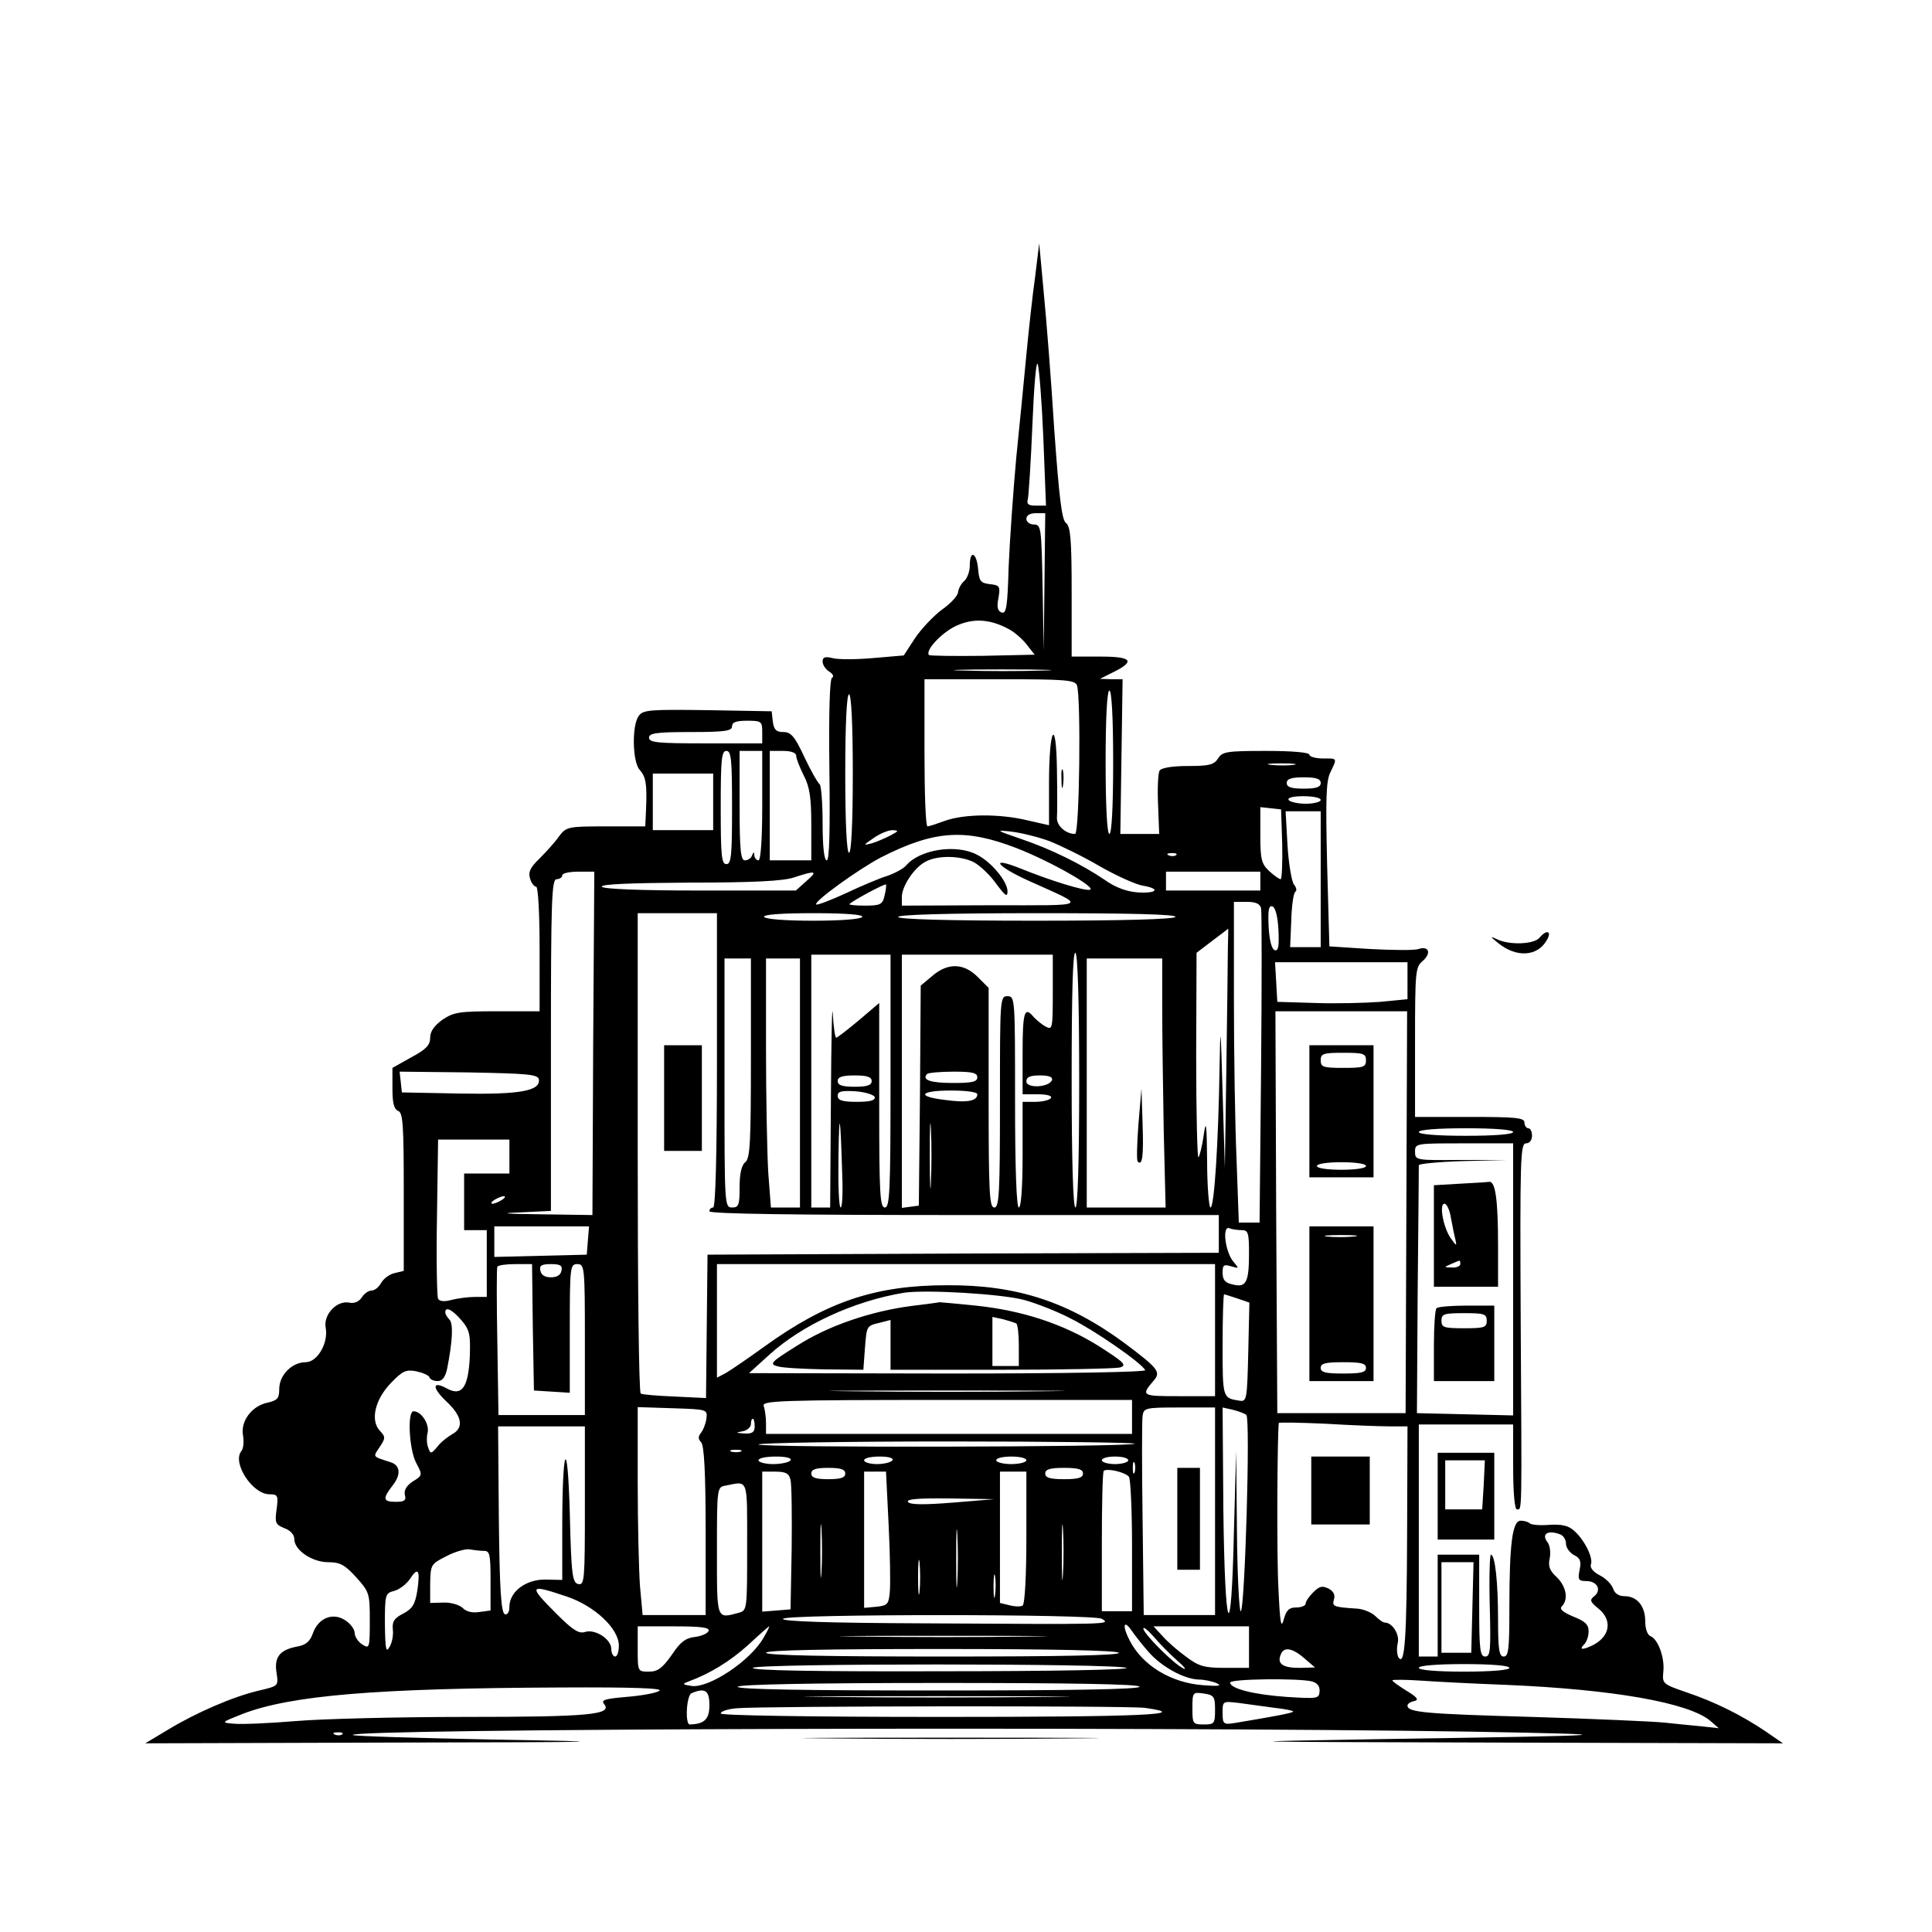 <?xml version="1.0" standalone="no"?>
<!DOCTYPE svg PUBLIC "-//W3C//DTD SVG 20010904//EN"
 "http://www.w3.org/TR/2001/REC-SVG-20010904/DTD/svg10.dtd">
<svg version="1.0" xmlns="http://www.w3.org/2000/svg"
 width="512pt" height="512pt" viewBox="0 0 512 512"
 preserveAspectRatio="xMidYMid meet">
<g transform="translate(0,512) scale(0.1,-0.1)"
fill="#000000" stroke="none">
<path d="M2743 4385 c-7 -49 -17 -142 -23 -205 -6 -63 -18 -187 -27 -275 -8
-88 -17 -217 -20 -287 -3 -106 -6 -126 -19 -121 -10 4 -13 14 -8 38 5 31 4 34
-23 37 -25 3 -28 8 -31 41 -4 43 -22 51 -22 8 0 -16 -7 -34 -15 -41 -8 -7 -15
-20 -16 -29 0 -9 -19 -30 -42 -46 -23 -17 -55 -51 -72 -76 l-30 -46 -82 -7
c-44 -4 -93 -4 -107 0 -20 5 -26 2 -26 -9 0 -9 8 -21 18 -27 9 -6 13 -13 7
-16 -6 -2 -9 -91 -7 -244 2 -163 0 -240 -7 -240 -7 0 -11 37 -11 99 0 55 -4
101 -8 103 -4 2 -22 33 -40 71 -26 56 -36 67 -56 67 -19 0 -25 6 -28 28 l-3
27 -170 3 c-151 2 -171 1 -182 -15 -19 -24 -17 -122 2 -143 17 -19 20 -38 17
-107 l-2 -43 -104 0 c-102 0 -105 -1 -125 -27 -11 -16 -35 -42 -52 -59 -24
-23 -30 -36 -24 -53 3 -11 11 -21 16 -21 5 0 9 -70 9 -165 l0 -165 -112 0
c-99 0 -115 -2 -145 -22 -22 -16 -33 -31 -33 -48 0 -20 -11 -31 -50 -52 l-50
-28 0 -54 c0 -39 4 -55 15 -60 13 -4 15 -38 15 -215 l0 -209 -25 -6 c-13 -3
-29 -15 -35 -26 -6 -11 -17 -20 -25 -20 -8 0 -20 -8 -26 -18 -8 -12 -20 -17
-34 -14 -33 6 -68 -32 -62 -66 8 -41 -22 -92 -53 -92 -36 0 -70 -34 -70 -71 0
-25 -5 -30 -30 -36 -42 -8 -73 -49 -66 -87 3 -16 1 -35 -4 -41 -26 -31 29
-115 74 -115 22 0 24 -3 19 -40 -5 -36 -3 -40 21 -50 16 -6 26 -17 26 -29 0
-29 47 -61 90 -61 31 0 44 -7 74 -40 35 -39 36 -43 36 -115 0 -73 -1 -75 -20
-63 -11 7 -20 21 -20 30 0 10 -11 25 -25 34 -33 22 -72 6 -86 -35 -8 -22 -19
-31 -44 -35 -44 -9 -59 -28 -52 -70 5 -34 5 -34 -46 -46 -69 -16 -168 -59
-242 -104 l-60 -36 645 2 c611 1 626 2 277 8 -202 4 -369 9 -372 12 -18 17
2056 23 2960 9 446 -8 413 -10 -245 -20 -416 -7 -403 -7 320 -9 l755 -2 -45
31 c-65 44 -136 79 -210 104 -64 22 -65 23 -62 55 4 37 -14 86 -34 94 -8 3
-14 19 -14 40 0 40 -22 66 -55 66 -15 0 -26 7 -30 20 -4 11 -19 27 -35 35 -18
9 -27 21 -24 29 7 17 -17 65 -44 89 -15 14 -33 18 -66 16 -25 -2 -48 0 -52 4
-4 4 -15 7 -24 7 -22 0 -30 -60 -30 -232 0 -107 -2 -128 -15 -128 -12 0 -15
18 -15 98 0 100 -8 172 -19 172 -3 0 -5 -61 -3 -135 3 -118 2 -135 -12 -135
-14 0 -16 19 -16 135 l0 135 -55 0 -55 0 0 -135 0 -135 -25 0 -25 0 0 308 0
307 125 0 125 0 0 -112 c0 -69 4 -113 10 -113 14 0 13 -24 10 503 -2 424 -1
467 14 467 9 0 16 8 16 20 0 11 -4 20 -10 20 -5 0 -10 7 -10 15 0 13 -23 15
-145 15 l-145 0 0 198 c0 187 1 199 20 215 24 21 17 41 -11 32 -11 -4 -69 -3
-128 0 l-108 7 -6 217 c-4 175 -3 222 9 245 18 38 19 36 -21 36 -19 0 -35 5
-35 10 0 6 -45 10 -115 10 -104 0 -116 -2 -127 -20 -11 -17 -24 -20 -80 -20
-42 0 -70 -5 -75 -12 -4 -7 -6 -48 -4 -90 l3 -78 -52 0 -51 0 3 205 3 205 -30
0 -30 1 34 17 c61 30 51 42 -33 42 l-76 0 0 171 c0 140 -3 174 -15 183 -11 8
-18 65 -31 246 -8 129 -21 294 -28 365 l-12 130 -11 -90z m22 -427 l7 -178
-27 0 c-20 0 -25 4 -21 18 2 9 8 98 12 197 4 99 10 171 14 160 4 -11 11 -100
15 -197z m3 -380 l-2 -183 -3 168 c-3 159 -4 167 -23 167 -11 0 -20 7 -20 15
0 9 9 15 25 15 l25 0 -2 -182z m-97 -124 c15 -7 37 -26 49 -41 l22 -28 -137
-3 c-76 -1 -140 0 -143 2 -11 12 33 59 71 77 45 21 89 19 138 -7z m92 -111
c-56 -2 -151 -2 -210 0 -59 1 -13 3 102 3 116 0 164 -2 108 -3z m91 -39 c11
-29 7 -394 -5 -394 -25 0 -49 22 -48 43 1 12 1 69 0 127 -2 144 -21 112 -21
-36 l0 -111 -57 13 c-75 18 -167 17 -218 -1 -22 -8 -43 -15 -47 -15 -5 0 -8
88 -8 195 l0 195 199 0 c172 0 200 -2 205 -16z m96 -204 c0 -120 -4 -190 -10
-190 -6 0 -10 70 -10 190 0 120 4 190 10 190 6 0 10 -70 10 -190z m-690 -30
c0 -133 -4 -210 -10 -210 -6 0 -10 77 -10 210 0 133 4 210 10 210 6 0 10 -77
10 -210z m-240 110 l0 -30 -150 0 c-127 0 -150 2 -150 15 0 12 19 15 110 15
91 0 110 3 110 15 0 11 11 15 40 15 38 0 40 -2 40 -30z m-80 -200 c0 -127 -2
-150 -15 -150 -13 0 -15 23 -15 150 0 127 2 150 15 150 13 0 15 -23 15 -150z
m80 5 c0 -90 -4 -145 -10 -145 -5 0 -10 6 -11 13 0 10 -2 10 -6 0 -2 -7 -11
-13 -19 -13 -11 0 -14 27 -14 145 l0 145 30 0 30 0 0 -145z m90 132 c0 -7 9
-30 20 -52 16 -31 20 -59 20 -132 l0 -93 -55 0 -55 0 0 145 0 145 35 0 c22 0
35 -5 35 -13z m1318 -24 c-15 -2 -42 -2 -60 0 -18 2 -6 4 27 4 33 0 48 -2 33
-4z m-1538 -98 l0 -75 -80 0 -80 0 0 75 0 75 80 0 80 0 0 -75z m1610 50 c0
-11 -12 -15 -45 -15 -33 0 -45 4 -45 15 0 11 12 15 45 15 33 0 45 -4 45 -15z
m0 -45 c0 -5 -18 -10 -39 -10 -22 0 -43 5 -46 10 -4 6 12 10 39 10 25 0 46 -4
46 -10z m-102 -117 c1 -51 -1 -93 -4 -93 -4 0 -18 10 -31 22 -20 19 -23 31
-23 95 l0 74 28 -3 27 -3 3 -92z m102 -93 l0 -180 -40 0 -41 0 3 71 c1 39 6
73 11 76 4 2 3 11 -4 19 -6 8 -14 55 -17 104 l-5 90 47 0 46 0 0 -180z m-1140
116 c-14 -7 -36 -17 -50 -21 -23 -6 -23 -5 5 14 17 12 39 21 50 21 18 -1 17
-2 -5 -14z m421 -15 c30 -12 90 -41 134 -67 44 -25 95 -48 113 -51 48 -8 39
-21 -12 -18 -30 2 -60 13 -88 33 -62 42 -143 82 -223 109 -67 23 -68 24 -24
19 25 -3 70 -14 100 -25z m-86 -19 c92 -36 214 -106 193 -110 -15 -3 -101 23
-185 57 -83 33 -62 5 25 -34 155 -70 164 -64 -100 -64 l-238 -1 0 23 c0 28 32
77 62 93 32 18 93 17 129 -1 16 -9 43 -34 59 -57 24 -32 30 -37 30 -20 0 26
-43 78 -81 97 -55 29 -152 14 -188 -29 -7 -8 -29 -20 -49 -27 -20 -6 -70 -27
-110 -46 -41 -19 -76 -32 -79 -30 -7 8 113 94 172 125 142 72 223 77 360 24z
m422 -18 c-3 -3 -12 -4 -19 -1 -8 3 -5 6 6 6 11 1 17 -2 13 -5z m-1545 -499
l-2 -455 -138 2 c-95 1 -112 3 -54 5 l82 4 0 439 c0 384 2 440 15 440 8 0 15
5 15 10 0 6 19 10 43 10 l42 0 -3 -455z m565 430 l-28 -25 -254 0 c-158 0
-256 4 -260 10 -4 7 76 10 232 11 168 0 250 4 278 14 58 19 63 17 32 -10z
m1203 0 l0 -25 -125 0 -125 0 0 25 0 25 125 0 125 0 0 -25z m-996 -39 c-5 -23
-11 -26 -52 -26 -25 0 -43 2 -41 4 10 10 94 55 97 52 1 -2 0 -15 -4 -30z m998
-33 c2 -10 2 -201 0 -425 l-4 -408 -28 0 -27 0 -6 167 c-4 91 -7 282 -7 425
l0 258 34 0 c24 0 35 -5 38 -17z m46 -57 c2 -44 0 -57 -10 -54 -8 3 -14 26
-16 62 -2 44 0 57 10 54 8 -3 14 -26 16 -62z m-1488 -346 c0 -253 -4 -390 -10
-390 -5 0 -10 -4 -10 -10 0 -7 232 -10 675 -10 l675 0 0 -50 0 -50 -677 -2
-678 -3 -2 -190 -2 -190 -83 4 c-46 2 -86 5 -90 8 -5 2 -8 290 -8 639 l0 634
105 0 105 0 0 -390z m385 380 c-4 -6 -58 -10 -130 -10 -72 0 -126 4 -130 10
-4 6 42 10 130 10 88 0 134 -4 130 -10z m830 0 c-4 -6 -138 -10 -371 -10 -236
0 -364 4 -364 10 0 6 130 10 371 10 244 0 368 -3 364 -10z m139 -82 c0 -29 -2
-172 -4 -318 l-4 -265 -6 200 c-5 179 -6 186 -8 69 -3 -201 -14 -374 -24 -374
-4 0 -9 55 -9 123 -1 100 -3 112 -9 69 -4 -29 -11 -56 -14 -59 -3 -4 -6 117
-6 268 l1 274 42 32 c23 17 42 32 42 32 0 1 0 -23 -1 -51z m-394 -354 c0 -216
-4 -334 -10 -334 -6 0 -10 120 -10 341 0 224 3 338 10 334 6 -4 10 -128 10
-341z m-500 1 c0 -291 -2 -335 -15 -335 -13 0 -15 37 -15 271 l0 271 -54 -46
c-30 -25 -57 -46 -60 -46 -3 0 -7 28 -9 63 -2 34 -4 -67 -5 -225 l-2 -288 -25
0 -25 0 0 335 0 335 105 0 105 0 0 -335z m430 235 c0 -95 -1 -100 -18 -91 -10
5 -24 17 -32 25 -25 31 -30 15 -30 -94 l0 -110 41 0 c24 0 38 -4 34 -10 -3 -5
-22 -10 -41 -10 l-34 0 0 -140 c0 -87 -4 -140 -10 -140 -6 0 -10 100 -10 280
0 273 0 280 -20 280 -20 0 -20 -7 -20 -280 0 -242 -2 -280 -15 -280 -13 0 -15
39 -15 291 l0 291 -29 29 c-37 37 -79 38 -120 3 l-31 -26 -2 -291 -3 -292 -22
-3 -23 -3 0 335 0 336 200 0 200 0 0 -100z m-800 -174 c0 -222 -2 -266 -15
-276 -10 -8 -15 -31 -15 -66 0 -47 -2 -54 -20 -54 -20 0 -20 7 -20 330 l0 330
35 0 35 0 0 -264z m130 -66 l0 -330 -39 0 -38 0 -7 92 c-3 50 -6 198 -6 330
l0 238 45 0 45 0 0 -330z m960 203 c0 -71 2 -219 4 -330 l5 -203 -104 0 -105
0 0 330 0 330 100 0 100 0 0 -127z m650 68 l0 -49 -72 -7 c-40 -3 -118 -5
-173 -3 l-100 3 -3 53 -3 52 175 0 176 0 0 -49z m-3 -613 l-2 -533 -170 0
-170 0 -3 533 -2 532 174 0 175 0 -2 -532z m-2299 352 c5 -31 -49 -41 -209
-38 l-154 3 -3 28 -3 27 183 -2 c153 -3 183 -5 186 -18z m1162 5 c0 -12 -14
-15 -64 -15 -60 0 -84 8 -69 24 3 3 35 6 70 6 49 0 63 -3 63 -15z m-280 -10
c0 -11 -12 -15 -45 -15 -33 0 -45 4 -45 15 0 11 12 15 45 15 33 0 45 -4 45
-15z m478 3 c-7 -20 -68 -23 -68 -4 0 12 10 16 36 16 24 0 34 -4 32 -12z
m-470 -45 c2 -9 -11 -13 -47 -13 -39 0 -51 4 -51 16 0 12 10 14 47 12 26 -2
48 -9 51 -15z m272 7 c0 -18 -28 -23 -85 -15 -78 9 -68 25 15 25 41 0 70 -4
70 -10z m-123 -232 c-1 -40 -3 -10 -3 67 0 77 1 110 3 73 2 -37 2 -100 0 -140z
m-235 19 c2 -48 0 -87 -4 -87 -5 0 -7 60 -6 133 2 133 5 117 10 -46z m1778
113 c0 -6 -48 -10 -125 -10 -77 0 -125 4 -125 10 0 6 48 10 125 10 77 0 125
-4 125 -10z m-2660 -65 l0 -45 -60 0 -60 0 0 -75 0 -75 30 0 30 0 0 -88 0 -89
-32 0 c-18 0 -46 -4 -62 -8 -17 -5 -31 -4 -35 3 -3 5 -5 103 -3 216 l3 206 94
0 95 0 0 -45z m2660 -325 l0 -361 -127 3 -128 3 2 325 c2 179 3 328 3 332 0 4
53 9 118 11 l117 3 -123 0 c-120 -1 -122 -1 -122 22 0 22 2 22 130 22 l130 0
0 -360z m-2680 210 c-8 -5 -19 -10 -25 -10 -5 0 -3 5 5 10 8 5 20 10 25 10 6
0 3 -5 -5 -10z m228 -107 l-3 -38 -122 -3 -123 -3 0 41 0 40 126 0 125 0 -3
-37z m1733 27 c17 0 19 -8 19 -62 0 -77 -8 -91 -43 -82 -20 4 -27 12 -27 31 0
21 3 23 23 17 21 -6 21 -6 6 12 -22 25 -31 97 -11 89 7 -3 22 -5 33 -5z
m-1879 -257 l3 -168 48 -3 47 -3 0 170 c0 164 1 171 20 171 19 0 20 -7 20
-200 l0 -200 -114 0 -115 0 -3 193 c-2 105 -2 195 0 200 2 4 23 7 47 7 l45 0
2 -167z m76 150 c-2 -12 -12 -18 -28 -18 -16 0 -26 6 -28 18 -3 13 3 17 28 17
25 0 31 -4 28 -17z m1732 -158 l0 -175 -96 0 c-99 0 -101 1 -66 42 19 22 11
32 -77 98 -149 110 -286 155 -471 154 -191 0 -320 -44 -485 -163 -44 -32 -90
-63 -102 -70 l-23 -12 0 151 0 150 660 0 660 0 0 -175z m-506 80 c33 -9 89
-31 125 -50 62 -31 184 -115 196 -136 4 -5 -201 -9 -522 -9 l-528 1 54 49 c87
79 224 142 356 164 57 9 260 -3 319 -19z m565 4 l32 -11 -3 -132 c-3 -125 -4
-131 -23 -128 -45 7 -45 6 -45 147 0 74 2 135 4 135 1 0 17 -5 35 -11z m-2056
-58 c22 -26 24 -38 22 -97 -4 -81 -21 -105 -60 -84 -40 22 -41 3 -2 -34 42
-39 47 -70 15 -87 -12 -7 -30 -21 -39 -33 -16 -19 -18 -20 -24 -3 -4 9 -5 27
-2 39 6 23 -16 58 -37 58 -17 0 -12 -101 7 -137 17 -32 17 -33 -9 -49 -17 -11
-24 -24 -21 -36 4 -14 -1 -18 -24 -18 -34 0 -36 8 -8 44 22 28 20 53 -6 61
-49 16 -47 13 -29 40 16 24 16 27 0 44 -25 28 -12 83 31 127 30 31 39 35 66
30 18 -4 34 -11 35 -16 2 -6 12 -10 22 -10 12 0 20 10 25 33 14 71 17 119 6
130 -6 6 -11 15 -11 19 0 17 19 7 43 -21z m1540 -188 c-139 -2 -367 -2 -505 0
-139 1 -26 2 252 2 278 0 391 -1 253 -2z m237 -68 l0 -45 -485 0 -485 0 0 29
c0 16 -3 36 -6 45 -6 14 41 16 485 16 l491 0 0 -45z m-1128 -5 c-2 -14 -9 -31
-15 -38 -7 -9 -7 -16 1 -24 8 -8 12 -79 12 -235 l0 -223 -84 0 -83 0 -7 77
c-3 42 -6 166 -6 275 l0 199 93 -3 c92 -3 92 -3 89 -28z m1348 -245 l0 -275
-95 0 -94 0 -3 253 c-2 138 -2 262 0 275 3 21 8 22 98 22 l94 0 0 -275z m83
255 c11 -9 -4 -520 -15 -520 -4 0 -9 96 -10 213 l-2 212 -6 -215 c-7 -313 -24
-276 -28 60 l-2 270 27 -6 c16 -4 32 -10 36 -14z m-1303 -30 c0 -15 -6 -20
-27 -19 -24 2 -25 2 -5 6 12 2 22 11 22 19 0 8 2 14 5 14 3 0 5 -9 5 -20z
m1682 0 l48 0 -1 -282 c-1 -282 -6 -356 -23 -330 -4 7 -5 24 -2 37 6 23 -14
55 -34 55 -5 0 -16 8 -26 18 -10 9 -31 18 -48 19 -63 4 -66 6 -61 24 4 12 -1
22 -14 29 -17 8 -24 7 -41 -10 -11 -11 -20 -24 -20 -30 0 -5 -11 -10 -25 -10
-19 0 -26 -7 -33 -32 -7 -26 -10 -8 -14 82 -5 87 -3 411 1 439 1 2 56 1 123
-2 66 -4 143 -7 170 -7z m-2132 -211 c0 -195 -1 -210 -17 -207 -16 3 -19 22
-23 188 -6 212 -20 180 -20 -45 l0 -132 -44 1 c-52 1 -96 -32 -96 -72 0 -14
-5 -22 -12 -20 -10 4 -14 65 -16 251 l-2 247 115 0 115 0 0 -211z m1457 165
c-9 -9 -997 -11 -997 -2 0 4 226 8 502 8 276 0 499 -3 495 -6z m-1044 -21 c-7
-2 -19 -2 -25 0 -7 3 -2 5 12 5 14 0 19 -2 13 -5z m132 -23 c-3 -5 -24 -10
-46 -10 -21 0 -39 5 -39 10 0 6 21 10 46 10 27 0 43 -4 39 -10z m270 0 c-3 -5
-22 -10 -41 -10 -19 0 -34 5 -34 10 0 6 18 10 41 10 24 0 38 -4 34 -10z m355
0 c0 -5 -18 -10 -40 -10 -22 0 -40 5 -40 10 0 6 18 10 40 10 22 0 40 -4 40
-10z m270 0 c0 -5 -16 -10 -35 -10 -19 0 -35 5 -35 10 0 6 16 10 35 10 19 0
35 -4 35 -10z m17 -32 c-3 -7 -5 -2 -5 12 0 14 2 19 5 13 2 -7 2 -19 0 -25z
m-767 -3 c0 -11 -12 -15 -45 -15 -33 0 -45 4 -45 15 0 11 12 15 45 15 33 0 45
-4 45 -15z m630 0 c0 -11 -12 -15 -50 -15 -38 0 -50 4 -50 15 0 11 12 15 50
15 38 0 50 -4 50 -15z m122 -9 c4 -6 8 -89 8 -183 l0 -173 -40 0 -40 0 0 183
c0 101 2 186 5 189 9 8 59 -4 67 -16z m-897 -8 c3 -13 4 -95 3 -183 l-3 -160
-37 -3 -38 -3 0 185 0 186 35 0 c28 0 36 -5 40 -22z m260 -120 c4 -79 5 -159
3 -178 -3 -31 -6 -35 -35 -38 l-33 -3 0 180 0 181 29 0 29 0 7 -142z m365 -32
c0 -100 -4 -177 -10 -181 -5 -3 -21 -3 -35 1 l-25 6 0 174 0 174 35 0 35 0 0
-174z m-740 -25 c0 -166 0 -169 -22 -175 -60 -16 -58 -21 -58 163 0 168 0 170
23 174 61 12 57 23 57 -162z m546 117 c-75 -6 -112 -6 -119 1 -8 8 24 11 109
10 l119 -2 -109 -9z m-349 -185 c-2 -32 -3 -6 -3 57 0 63 1 89 3 58 2 -32 2
-84 0 -115z m640 -5 c-2 -35 -3 -9 -3 57 0 66 1 94 3 63 2 -32 2 -86 0 -120z
m-280 -20 c-2 -35 -3 -7 -3 62 0 69 1 97 3 63 2 -35 2 -91 0 -125z m1597 126
c9 -3 16 -14 16 -25 0 -10 9 -23 21 -30 17 -8 20 -17 15 -40 -5 -25 -3 -29 18
-29 29 0 41 -24 21 -40 -13 -10 -11 -15 10 -32 38 -30 33 -73 -12 -97 -28 -14
-40 -14 -25 1 7 7 12 22 12 35 0 18 -10 27 -41 39 -28 12 -37 20 -30 27 18 18
12 52 -13 77 -19 17 -24 29 -19 51 3 16 0 35 -6 42 -17 22 1 33 33 21z m-2851
-44 c15 0 17 -10 17 -79 l0 -79 -30 -4 c-18 -3 -35 1 -44 11 -9 8 -32 15 -51
14 l-35 -1 0 51 c1 51 2 52 43 73 23 12 51 20 62 18 11 -2 28 -4 38 -4z m1154
-107 c-2 -21 -4 -4 -4 37 0 41 2 58 4 38 2 -21 2 -55 0 -75z m1465 -43 l-3
-120 -40 0 -39 0 0 120 0 120 43 0 42 0 -3 -120z m-2796 45 c-6 -37 -13 -48
-37 -61 -24 -12 -30 -21 -28 -42 2 -15 -2 -36 -9 -47 -9 -16 -11 -6 -12 61 0
79 1 82 25 88 14 4 32 18 41 31 22 34 28 25 20 -30z m1531 -12 c-2 -16 -4 -5
-4 22 0 28 2 40 4 28 2 -13 2 -35 0 -50z m-1135 -4 c74 -25 138 -85 138 -130
0 -16 -4 -29 -10 -29 -5 0 -10 9 -10 20 0 26 -43 54 -70 45 -16 -5 -32 5 -75
48 -76 76 -74 80 27 46z m1418 -59 c23 -15 35 -15 -473 -12 -249 1 -376 5
-372 12 8 13 824 13 845 0z m124 -88 c34 -39 94 -72 133 -73 15 0 37 -5 48
-10 14 -7 4 -8 -36 -5 -85 6 -161 52 -195 118 -20 38 -17 58 4 28 9 -13 30
-40 46 -58z m-1166 56 c-3 -7 -19 -14 -36 -16 -25 -3 -39 -13 -62 -48 -25 -35
-37 -44 -60 -44 -30 0 -30 0 -30 60 l0 60 96 0 c72 0 95 -3 92 -12z m145 -19
c-35 -61 -144 -133 -190 -127 -25 4 -26 5 -8 12 57 21 109 53 157 96 29 27 54
49 56 50 2 0 -5 -14 -15 -31z m1097 -60 c19 -16 26 -26 15 -20 -25 12 -105 92
-105 105 0 6 12 -4 28 -22 15 -18 43 -46 62 -63z m190 36 l0 -55 -63 0 c-55 0
-70 4 -103 29 -21 15 -50 40 -63 55 l-24 26 126 0 127 0 0 -55z m-587 28
c-123 -2 -323 -2 -445 0 -123 1 -23 2 222 2 245 0 345 -1 223 -2z m242 -43 c4
-7 -153 -10 -464 -10 -307 0 -471 3 -471 10 0 7 161 10 464 10 299 0 467 -4
471 -10z m492 -15 l28 -24 -42 -1 c-44 0 -59 11 -49 35 8 22 31 18 63 -10z
m-472 -25 c12 -5 -195 -9 -488 -9 -336 -1 -506 2 -502 9 8 12 961 12 990 0z
m1015 0 c0 -6 -47 -10 -120 -10 -73 0 -120 4 -120 10 0 6 47 10 120 10 73 0
120 -4 120 -10z m-523 -36 c14 -4 21 -13 20 -26 -1 -20 -6 -20 -87 -15 -87 6
-150 22 -150 38 0 10 182 12 217 3z m513 -9 c284 -12 484 -47 542 -95 l23 -20
-45 5 c-25 2 -70 7 -100 10 -30 3 -188 10 -350 15 -283 8 -330 12 -330 30 0 5
8 10 18 12 13 3 8 10 -20 27 -21 13 -38 25 -38 28 0 2 35 2 78 -1 42 -3 142
-8 222 -11z m-970 -5 c0 -7 -185 -10 -536 -10 -354 0 -533 3 -529 10 4 6 193
10 536 10 346 0 529 -3 529 -10z m-1273 -11 c-9 -6 -49 -13 -87 -16 -57 -5
-68 -8 -59 -19 23 -28 -40 -34 -365 -34 -178 0 -381 -5 -452 -11 -71 -6 -145
-9 -164 -7 -35 3 -35 3 23 26 128 49 352 68 842 70 196 1 275 -2 262 -9z m133
-38 c0 -37 -13 -50 -52 -51 -13 0 -9 78 5 83 36 15 47 7 47 -32z m1340 -12 c0
-37 -2 -39 -30 -39 -29 0 -30 2 -30 43 0 43 1 43 30 39 27 -4 30 -8 30 -43z
m-453 34 c-159 -2 -415 -2 -570 0 -155 1 -25 2 288 2 314 0 440 -1 282 -2z
m611 -29 c29 -3 51 -8 49 -10 -3 -4 -52 -13 -154 -30 -31 -5 -33 -3 -33 27 0
31 0 31 43 26 23 -3 66 -9 95 -13z m-344 0 c129 -18 -6 -24 -539 -24 -360 0
-585 4 -585 9 0 6 19 12 43 14 74 6 1032 7 1081 1z m-2127 -70 c-3 -3 -12 -4
-19 -1 -8 3 -5 6 6 6 11 1 17 -2 13 -5z"/>
<path d="M2813 3055 c0 -22 2 -30 4 -17 2 12 2 30 0 40 -3 9 -5 -1 -4 -23z"/>
<path d="M1760 2210 l0 -140 50 0 50 0 0 140 0 140 -50 0 -50 0 0 -140z"/>
<path d="M3017 2141 c-4 -52 -5 -97 -2 -99 12 -13 16 12 13 99 l-3 94 -8 -94z"/>
<path d="M3470 2175 l0 -175 85 0 85 0 0 175 0 175 -85 0 -85 0 0 -175z m150
135 c0 -18 -7 -20 -60 -20 -53 0 -60 2 -60 20 0 18 7 20 60 20 53 0 60 -2 60
-20z m0 -280 c0 -6 -28 -10 -65 -10 -37 0 -65 4 -65 10 0 6 28 10 65 10 37 0
65 -4 65 -10z"/>
<path d="M3470 1665 l0 -205 85 0 85 0 0 205 0 205 -85 0 -85 0 0 -205z m117
178 c-20 -2 -52 -2 -70 0 -17 2 0 4 38 4 39 0 53 -2 32 -4z m33 -348 c0 -12
-13 -15 -60 -15 -47 0 -60 3 -60 15 0 12 13 15 60 15 47 0 60 -3 60 -15z"/>
<path d="M3868 1983 l-68 -4 0 -134 0 -135 85 0 85 0 0 109 c0 122 -7 172 -24
169 -6 -1 -41 -3 -78 -5z m-23 -90 c4 -21 9 -47 12 -58 4 -18 3 -18 -12 3 -20
28 -32 92 -17 92 6 0 14 -17 17 -37z m25 -123 c0 -5 -10 -10 -22 -9 -22 0 -22
1 -3 9 11 5 21 9 23 9 1 1 2 -3 2 -9z"/>
<path d="M3807 1653 c-4 -3 -7 -48 -7 -100 l0 -93 80 0 80 0 0 100 0 100 -73
0 c-41 0 -77 -3 -80 -7z m133 -33 c0 -18 -7 -20 -60 -20 -53 0 -60 2 -60 20 0
18 7 20 60 20 53 0 60 -2 60 -20z"/>
<path d="M2415 1659 c-108 -14 -222 -53 -304 -106 -69 -43 -73 -48 -50 -54 13
-4 70 -7 125 -8 l102 -1 4 55 c5 63 4 61 41 70 l27 7 0 -66 0 -66 293 0 c160
0 302 3 315 6 19 6 12 13 -55 56 -94 59 -203 95 -327 108 -50 5 -93 9 -96 9
-3 -1 -36 -5 -75 -10z m278 -46 c4 -2 7 -29 7 -59 l0 -54 -35 0 -35 0 0 65 0
65 28 -6 c15 -4 30 -9 35 -11z"/>
<path d="M3120 1095 l0 -135 30 0 30 0 0 135 0 135 -30 0 -30 0 0 -135z"/>
<path d="M3475 1170 l0 -90 78 0 77 0 0 90 0 90 -77 0 -78 0 0 -90z"/>
<path d="M4080 2635 c-15 -18 -81 -20 -113 -4 -19 9 -18 7 3 -10 49 -40 106
-36 130 9 13 23 -2 27 -20 5z"/>
<path d="M3810 1155 l0 -115 75 0 75 0 0 115 0 115 -75 0 -75 0 0 -115z m122
30 l-4 -65 -49 0 -49 0 0 65 0 65 53 0 52 0 -3 -65z"/>
<path d="M2202 513 c175 -2 461 -2 635 0 175 1 32 2 -317 2 -349 0 -492 -1
-318 -2z"/>
</g>
</svg>